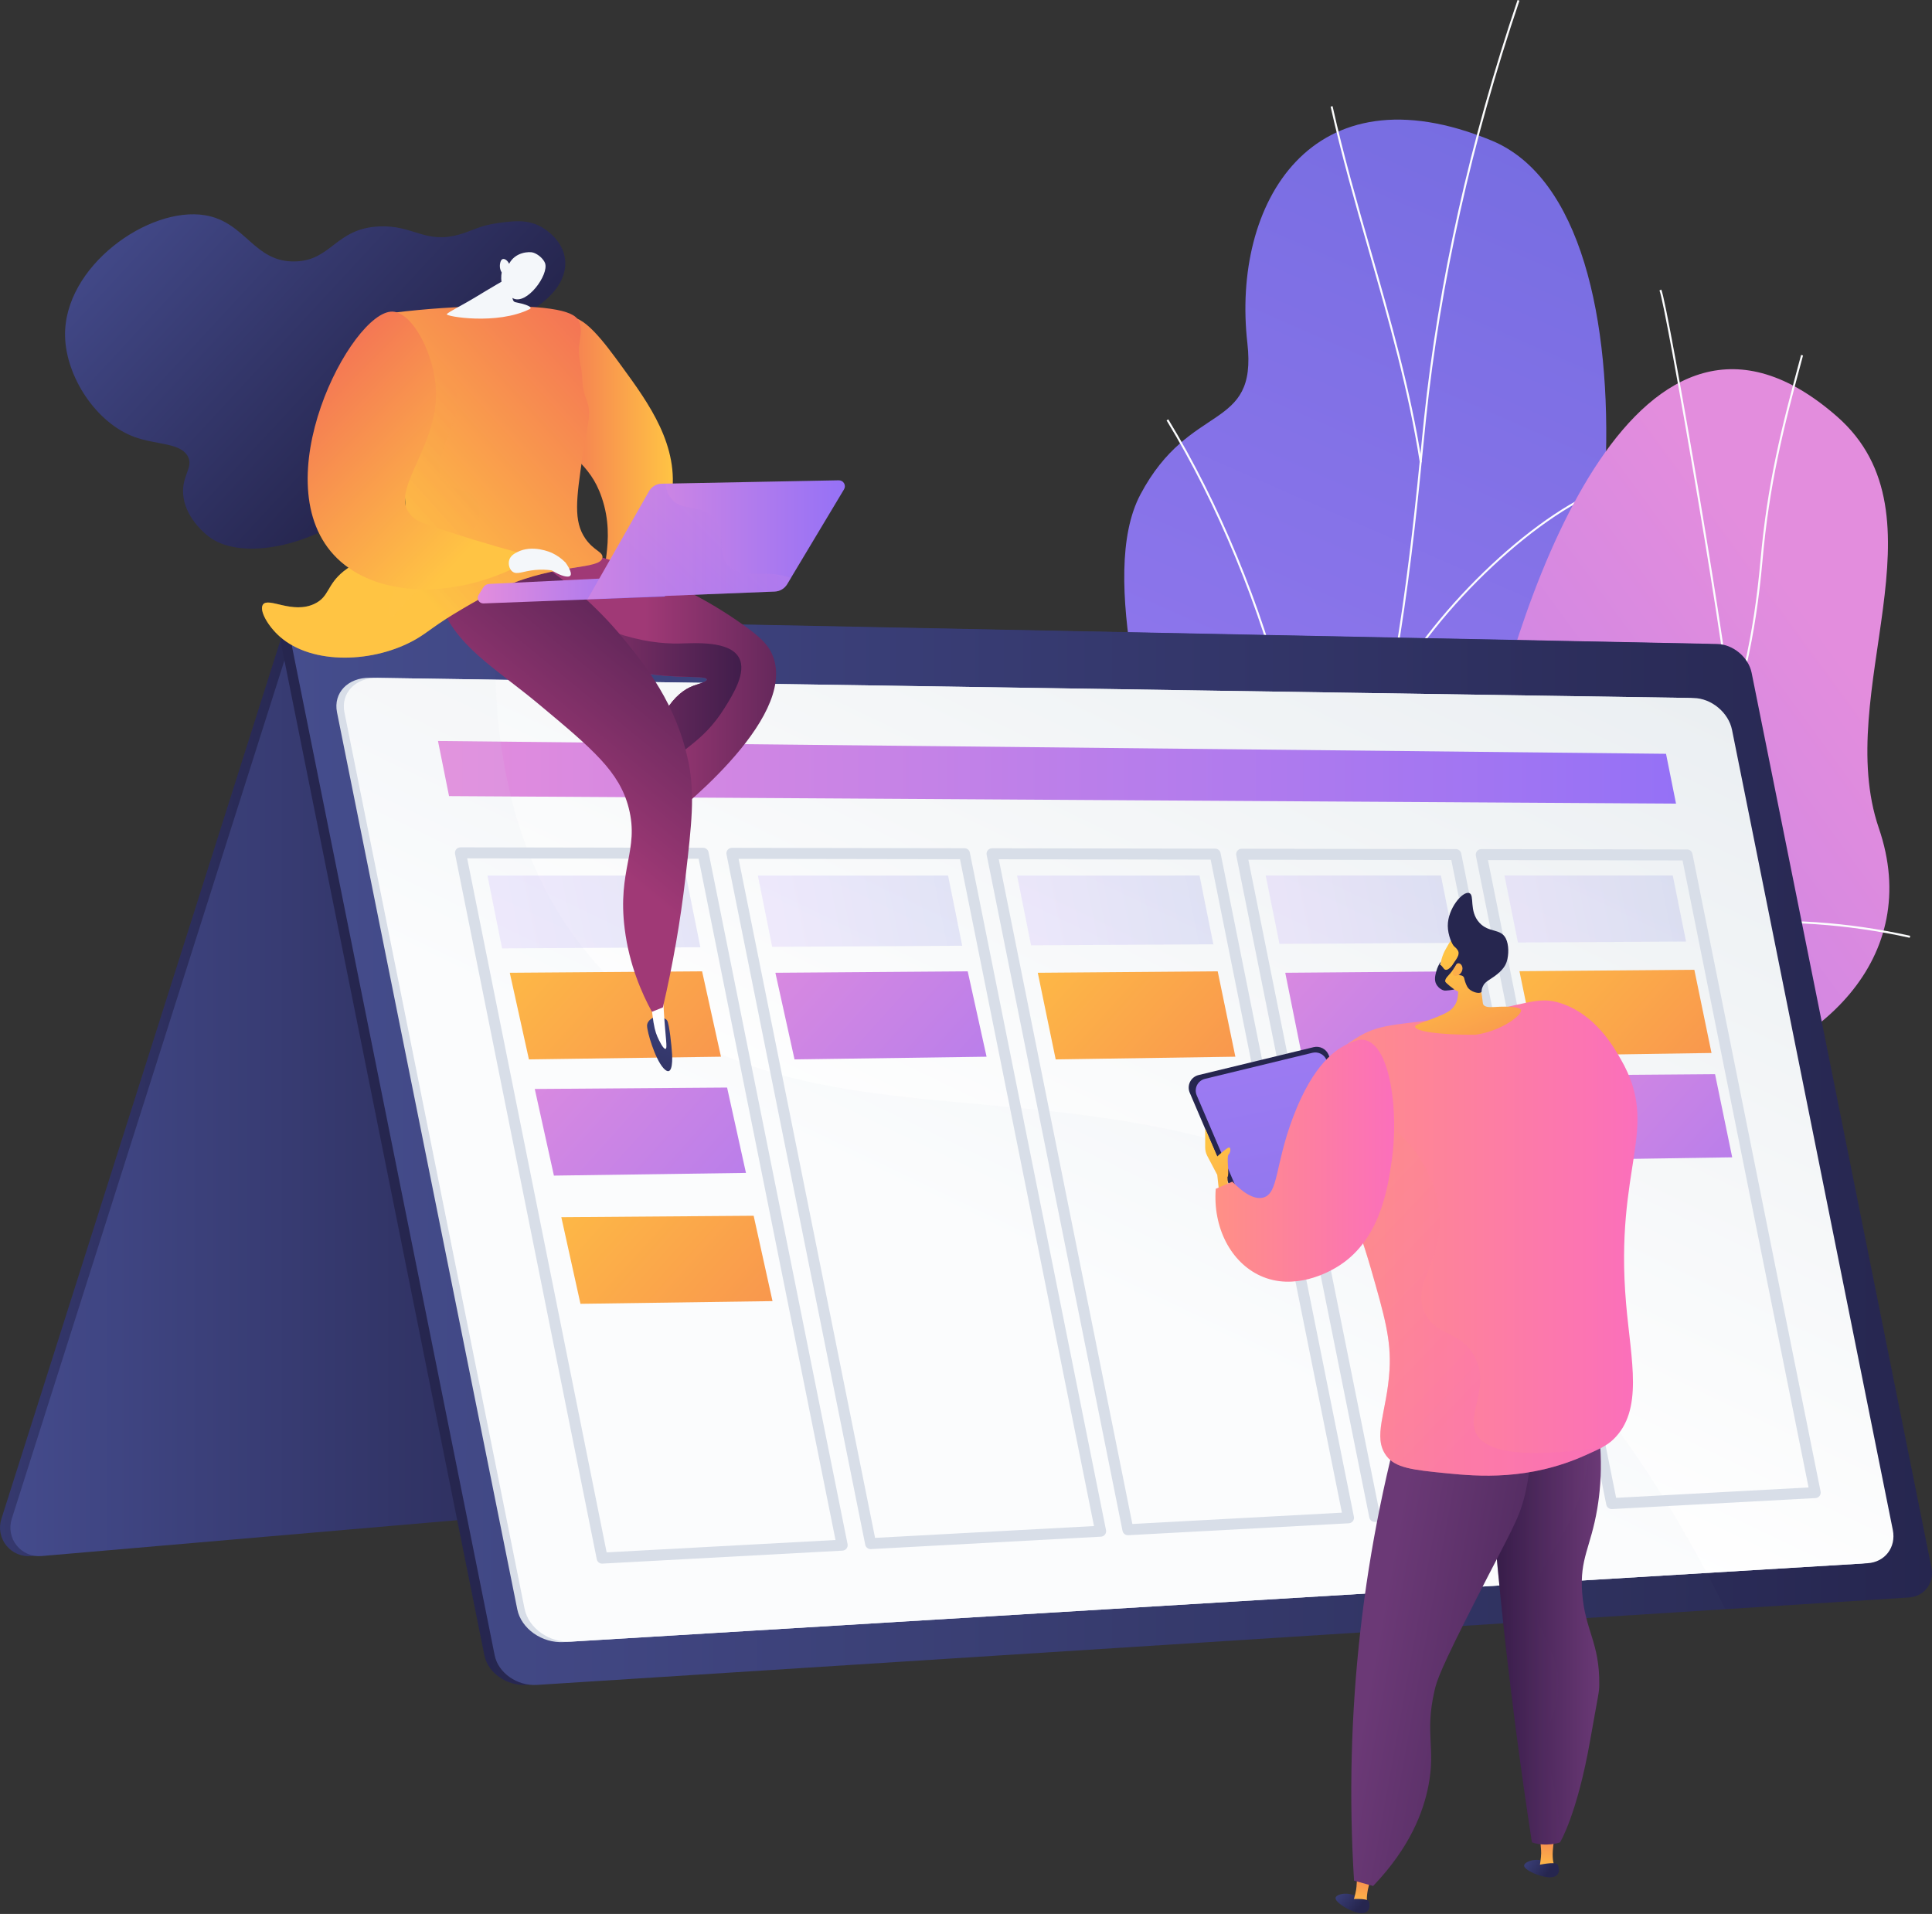 <svg width="434" height="430" viewBox="0 0 434 430" fill="none" xmlns="http://www.w3.org/2000/svg">
<rect x="0" y="0" width="434" height="430" fill="#333333" stroke="none"/>
<path d="M309.354 264.8C310.93 271.466 312.973 276.768 314.815 283.207C286.279 278.742 257.951 279.663 229.013 275.189C250.762 244.368 269.782 231.746 262.495 188.635C259.075 168.404 246.4 129.532 256.189 111.073C267.344 90.044 282.497 97.119 280.208 77.099C276.631 45.808 294.555 14.813 335.09 31.587C375.096 48.142 362.838 159.745 336.431 187.982C318.792 216.505 301.134 230 309.354 264.8Z" fill="url(#paint0_linear_79_89)"/>
<path d="M270.696 275.656L270.265 275.522C273.411 265.335 277.394 255.279 281.245 245.556L282.703 241.872C285.786 234.063 288.404 227.021 290.714 220.81C292.014 217.312 293.248 214.009 294.459 210.816C298.148 201.141 300.756 194.351 302.07 190.93C302.527 189.739 302.829 188.956 302.964 188.602C313.131 161.909 317.122 121.845 319.257 100.323C319.49 97.987 319.704 95.9 319.886 94.108C323.132 63.303 330.202 31.641 340.899 0L341.326 0.149C330.641 31.754 323.576 63.382 320.333 94.155C320.145 95.941 319.938 98.025 319.706 100.368C317.561 121.911 313.572 162.012 303.386 188.763L302.492 191.091C301.177 194.514 298.569 201.3 294.881 210.976C293.665 214.168 292.437 217.47 291.136 220.966C288.826 227.181 286.206 234.224 283.123 242.037L281.665 245.723C277.816 255.436 273.837 265.485 270.696 275.656Z" fill="#FCFDFE"/>
<path d="M289.929 226.337L289.5 226.197C295.361 208.286 295.014 184.866 288.503 158.471C283.069 136.455 273.43 113.12 262.058 94.45L262.443 94.216C273.839 112.924 283.497 136.305 288.941 158.362C295.471 184.841 295.817 208.345 289.929 226.337Z" fill="#FCFDFE"/>
<path d="M318.944 103.909C316.451 87.756 311.895 71.806 307.489 56.382C304.468 45.814 301.344 34.874 298.906 23.951L299.346 23.853C301.782 34.764 304.903 45.69 307.922 56.259C312.332 71.696 316.892 87.665 319.39 103.841L318.944 103.909Z" fill="#FCFDFE"/>
<path d="M312.126 156.42L311.728 156.207C322.545 136.031 346.211 113.907 362.375 108.864L362.51 109.293C346.438 114.309 322.892 136.331 312.126 156.42Z" fill="#FCFDFE"/>
<path d="M333.201 172.485C325.239 210.995 302.998 202.621 274.137 193.175C278.969 229.479 282.333 265.006 285.631 301.072C305.041 307.11 319.057 311.076 330.05 289.003C342.481 264.037 348.827 249.219 378.967 243.174C409.108 237.129 432.02 215.106 422.061 186.063C411.58 155.5 438.156 115.872 412.631 93.546C368.17 54.641 341.492 132.384 333.201 172.485Z" fill="url(#paint1_linear_79_89)"/>
<path d="M288.373 254.765L288.178 254.359C318.031 240.005 342.505 227.219 363.112 204.481C382.814 182.75 392.487 159.282 395.461 126.03C397.013 108.683 400.081 96.44 404.594 79.738L405.029 79.857C400.527 96.528 397.458 108.756 395.91 126.065C392.93 159.424 383.219 182.964 363.448 204.779C342.784 227.583 318.272 240.391 288.373 254.765Z" fill="#FCFDFE"/>
<path d="M326.124 302.754C319.269 294.323 311.891 287.464 303.551 281.785C299.304 278.893 294.936 276.924 289.692 274.857L289.857 274.437C295.136 276.521 299.529 278.497 303.811 281.413C312.189 287.117 319.607 294.004 326.48 302.469L326.124 302.754Z" fill="#FCFDFE"/>
<path d="M350.079 217.913L349.882 217.507C372.562 206.55 400.7 203.962 429.097 210.24L429 210.687C400.695 204.432 372.666 207 350.079 217.913Z" fill="#FCFDFE"/>
<path d="M389.036 161.65L388.588 161.595C388.939 158.717 385.131 134.259 381.45 112.327C377.306 87.633 373.416 66.517 372.778 65.258L373.181 65.055C373.926 66.523 378.195 90.211 381.896 112.252C385.581 134.216 389.392 158.723 389.036 161.65Z" fill="#FCFDFE"/>
<path d="M63.438 142.468L0.303 341.256C-0.018 342.262 -0.085 343.332 0.107 344.37C0.299 345.408 0.745 346.383 1.405 347.208C2.066 348.032 2.919 348.681 3.891 349.097C4.862 349.513 5.922 349.683 6.975 349.592L145.886 337.601L82.272 139.054L63.438 142.468Z" fill="url(#paint2_linear_79_89)"/>
<path d="M65.766 142.468L2.635 341.256C2.314 342.262 2.247 343.332 2.439 344.37C2.632 345.409 3.078 346.383 3.738 347.208C4.398 348.033 5.252 348.682 6.224 349.098C7.196 349.513 8.255 349.683 9.309 349.592L148.213 337.6L84.6 139.054L65.766 142.468Z" fill="url(#paint3_linear_79_89)"/>
<path d="M383.396 144.679L70.049 138.408C65.53 138.317 62.501 141.45 63.296 145.404L108.806 371.886C109.6 375.841 113.856 378.818 118.3 378.535L426.446 358.901C429.972 358.676 432.258 355.65 431.545 352.14L391.159 151.164C390.456 147.654 386.985 144.75 383.396 144.679Z" fill="url(#paint4_linear_79_89)"/>
<path d="M385.724 144.679L72.379 138.408C67.861 138.317 64.831 141.45 65.627 145.404L111.126 371.889C111.92 375.844 116.178 378.821 120.621 378.538L428.77 358.901C432.296 358.676 434.582 355.65 433.87 352.14L393.484 151.164C392.785 147.654 389.31 144.75 385.724 144.679Z" fill="url(#paint5_linear_79_89)"/>
<g style="mix-blend-mode:multiply" opacity="0.15">
<g style="mix-blend-mode:multiply" opacity="0.15">
<path d="M300.45 266.417C239.279 236.692 180.407 260.149 139.368 222.045C114.147 198.629 110.14 165.316 111.467 139.191L72.379 138.408C67.861 138.317 64.831 141.45 65.627 145.404L111.126 371.889C111.92 375.844 116.178 378.821 120.621 378.537L387.587 361.525C359.524 304.922 327.039 279.337 300.45 266.417Z" fill="#97A6B7"/>
</g>
</g>
<path d="M418.194 351.28L126.65 368.914C121.762 369.211 117.075 365.913 116.199 361.55L75.704 160.032C74.828 155.671 78.154 152.196 83.118 152.271L379.115 156.799C383.103 156.86 386.961 160.065 387.742 163.959L423.881 343.801C424.663 347.694 422.122 351.043 418.194 351.28Z" fill="#D8DEE8"/>
<path d="M419.517 351.199L128.292 368.814C123.409 369.111 118.727 365.814 117.85 361.455L77.381 160.053C76.504 155.693 79.826 152.222 84.784 152.297L380.459 156.82C384.441 156.881 388.296 160.084 389.077 163.975L425.197 343.725C425.979 347.616 423.441 350.962 419.517 351.199Z" fill="url(#paint6_linear_79_89)"/>
<path d="M376.499 180.55L100.873 178.856L98.385 166.471L374.251 169.352L376.499 180.55Z" fill="url(#paint7_linear_79_89)"/>
<g style="mix-blend-mode:multiply" opacity="0.3">
<g style="mix-blend-mode:multiply" opacity="0.3">
<path d="M300.45 266.417C239.279 236.692 180.407 260.149 139.368 222.045C118.355 202.546 112.061 176.109 111.321 152.703L84.451 152.292C79.682 152.219 76.481 155.567 77.324 159.757L117.914 361.753C118.756 365.949 123.261 369.118 127.963 368.833L383.413 353.378C356.348 302.441 325.732 278.703 300.45 266.417Z" fill="#D8DEE8"/>
</g>
</g>
<path d="M135.268 351.295C134.983 351.295 134.707 351.196 134.486 351.016C134.266 350.835 134.114 350.584 134.058 350.305L102.223 191.847C102.187 191.668 102.192 191.483 102.236 191.306C102.28 191.129 102.363 190.964 102.479 190.822C102.595 190.681 102.741 190.567 102.906 190.489C103.071 190.411 103.252 190.37 103.435 190.37V190.37L157.952 190.464C158.237 190.465 158.513 190.564 158.733 190.745C158.953 190.925 159.104 191.176 159.16 191.456L190.395 346.899C190.429 347.072 190.427 347.251 190.386 347.424C190.345 347.596 190.268 347.757 190.16 347.897C190.051 348.037 189.914 348.152 189.757 348.234C189.6 348.316 189.427 348.363 189.25 348.373L135.338 351.286L135.268 351.295ZM104.943 192.84L136.274 348.764L187.688 345.985L156.938 192.929L104.943 192.84Z" fill="#D8DEE8"/>
<path d="M195.575 348.03C195.289 348.03 195.013 347.931 194.792 347.75C194.572 347.57 194.421 347.318 194.365 347.039L163.2 191.951C163.165 191.772 163.169 191.588 163.213 191.411C163.258 191.234 163.341 191.069 163.457 190.928C163.573 190.786 163.718 190.673 163.884 190.595C164.049 190.517 164.229 190.476 164.412 190.476V190.476L216.66 190.566C216.945 190.566 217.221 190.665 217.441 190.845C217.661 191.026 217.813 191.276 217.869 191.555L248.453 343.761C248.488 343.935 248.485 344.114 248.444 344.286C248.404 344.458 248.327 344.62 248.218 344.76C248.11 344.9 247.972 345.014 247.815 345.097C247.659 345.179 247.486 345.227 247.309 345.236L195.64 348.027L195.575 348.03ZM165.918 192.946L196.575 345.507L245.753 342.85L215.65 193.03L165.918 192.946Z" fill="#D8DEE8"/>
<path d="M253.37 344.907C253.085 344.907 252.808 344.808 252.588 344.628C252.367 344.447 252.216 344.196 252.16 343.916L221.644 192.053C221.608 191.873 221.612 191.689 221.656 191.511C221.7 191.334 221.784 191.169 221.899 191.028C222.015 190.886 222.161 190.773 222.327 190.695C222.492 190.616 222.672 190.576 222.855 190.576V190.576L272.974 190.662C273.259 190.663 273.535 190.762 273.755 190.942C273.975 191.122 274.126 191.373 274.183 191.652L304.137 340.753C304.172 340.927 304.169 341.106 304.129 341.278C304.089 341.451 304.011 341.612 303.903 341.752C303.794 341.892 303.657 342.007 303.5 342.089C303.342 342.172 303.169 342.219 302.992 342.228L253.431 344.907H253.37ZM224.363 193.045L254.371 342.384L301.443 339.841L271.961 193.127L224.363 193.045Z" fill="#D8DEE8"/>
<path d="M308.813 341.917C308.528 341.917 308.252 341.818 308.031 341.638C307.81 341.457 307.659 341.206 307.602 340.927L277.707 192.154C277.671 191.975 277.676 191.79 277.72 191.613C277.765 191.436 277.848 191.271 277.964 191.13C278.08 190.989 278.225 190.875 278.39 190.797C278.556 190.719 278.736 190.679 278.919 190.679V190.679L327.036 190.761C327.321 190.761 327.597 190.86 327.817 191.04C328.037 191.221 328.189 191.472 328.245 191.75L357.603 337.87C357.638 338.043 357.635 338.222 357.594 338.394C357.553 338.567 357.476 338.728 357.368 338.868C357.259 339.008 357.122 339.123 356.965 339.205C356.808 339.287 356.635 339.335 356.459 339.345L308.883 341.917H308.813ZM280.427 193.148L309.813 339.387L354.904 336.951L326.021 193.218L280.427 193.148Z" fill="#D8DEE8"/>
<path d="M362.042 339.035C361.757 339.035 361.481 338.936 361.26 338.755C361.04 338.575 360.889 338.323 360.832 338.044L331.535 192.24C331.499 192.061 331.504 191.876 331.548 191.699C331.592 191.522 331.675 191.357 331.791 191.216C331.907 191.075 332.053 190.961 332.218 190.883C332.384 190.805 332.564 190.765 332.747 190.765L378.979 190.844C379.264 190.844 379.54 190.943 379.76 191.123C379.981 191.304 380.132 191.555 380.188 191.834L408.974 335.089C409.009 335.263 409.006 335.441 408.965 335.614C408.925 335.786 408.848 335.947 408.739 336.087C408.631 336.227 408.494 336.342 408.337 336.424C408.18 336.506 408.007 336.553 407.831 336.563L362.111 339.034L362.042 339.035ZM334.254 193.234L363.044 336.512L406.272 334.177L377.964 193.309L334.254 193.234Z" fill="#D8DEE8"/>
<path style="mix-blend-mode:multiply" opacity="0.15" d="M157.324 212.809L112.788 213.067L109.5 196.704L154.087 196.701L157.324 212.809Z" fill="url(#paint8_linear_79_89)"/>
<path style="mix-blend-mode:multiply" opacity="0.15" d="M216.146 212.47L173.464 212.716L170.245 196.7L212.976 196.698L216.146 212.47Z" fill="url(#paint9_linear_79_89)"/>
<path style="mix-blend-mode:multiply" opacity="0.15" d="M272.563 212.144L231.62 212.381L228.469 196.697L269.459 196.694L272.563 212.144Z" fill="url(#paint10_linear_79_89)"/>
<path style="mix-blend-mode:multiply" opacity="0.15" d="M326.72 211.831L287.413 212.058L284.325 196.694L323.679 196.691L326.72 211.831Z" fill="url(#paint11_linear_79_89)"/>
<path d="M331.859 237.402L292.628 238.008L288.717 218.546L328.005 218.224L331.859 237.402Z" fill="url(#paint12_linear_79_89)"/>
<path d="M161.956 237.402L118.816 238.008L114.515 218.546L157.718 218.224L161.956 237.402Z" fill="url(#paint13_linear_79_89)"/>
<path d="M221.62 237.402L178.48 238.008L174.18 218.546L217.383 218.224L221.62 237.402Z" fill="url(#paint14_linear_79_89)"/>
<path d="M277.509 237.402L237.147 238.008L233.125 218.546L273.543 218.224L277.509 237.402Z" fill="url(#paint15_linear_79_89)"/>
<path d="M167.57 263.508L124.43 264.116L120.129 244.652L163.331 244.331L167.57 263.508Z" fill="url(#paint16_linear_79_89)"/>
<path d="M173.534 292.313L130.394 292.919L126.094 273.457L169.297 273.136L173.534 292.313Z" fill="url(#paint17_linear_79_89)"/>
<path d="M384.468 236.566L345.237 237.156L341.326 218.193L380.614 217.879L384.468 236.566Z" fill="url(#paint18_linear_79_89)"/>
<path d="M389.117 260.01L349.886 260.601L345.974 241.637L385.264 241.324L389.117 260.01Z" fill="url(#paint19_linear_79_89)"/>
<path style="mix-blend-mode:multiply" opacity="0.15" d="M378.751 211.531L340.984 211.75L337.957 196.691L375.769 196.688L378.751 211.531Z" fill="url(#paint20_linear_79_89)"/>
<path d="M127.313 71.349C130.917 70.298 135.732 76.905 139.735 82.399C145.724 90.617 152.721 100.219 150.836 111.749C148.982 123.093 139.244 131.927 136.47 130.663C134.097 129.583 138.66 121.953 135.164 111.749C132.343 103.515 127.67 103.512 124.536 95.44C120.646 85.421 122.881 72.642 127.313 71.349Z" fill="url(#paint21_linear_79_89)"/>
<path d="M129.096 123.597C147.654 128.099 159.877 135.321 167.015 140.431C170.89 143.201 172.678 144.927 173.637 147.444C179.133 161.79 150.891 183.482 147.882 185.753C146.566 182.691 145.251 179.629 143.937 176.568C146.855 160.57 151.715 155.551 155.78 154.058C156.917 153.639 158.826 153.193 158.789 152.654C158.701 151.383 147.974 153.194 137.723 149.448C127.501 145.713 117.232 136.26 119.065 130.011C119.4 128.87 120.802 125.573 129.096 123.597Z" fill="url(#paint22_linear_79_89)"/>
<path d="M147.091 228.458C147.091 228.458 145.363 229.072 145.357 230.436C145.351 231.799 147.107 237.811 149.014 239.947C150.922 242.083 151.092 238.896 150.974 236.844C150.856 234.791 150.356 230.198 149.885 229.309C149.414 228.42 147.091 228.458 147.091 228.458Z" fill="url(#paint23_linear_79_89)"/>
<path d="M152.637 144.572C156.008 144.506 163.908 143.878 166.012 147.778C167.766 151.033 164.694 155.964 162.802 159.001C157.663 167.248 152.669 168.092 149.159 173.161C147.798 175.123 146.568 177.863 146.179 181.778C145.433 180.04 144.688 178.303 143.943 176.568C146.861 160.57 151.721 155.551 155.786 154.058C156.923 153.639 158.832 153.193 158.795 152.654C158.707 151.383 147.98 153.194 137.729 149.448C128.412 146.044 119.084 137.894 118.892 131.744C133.641 142.312 144.746 144.726 152.637 144.572Z" fill="url(#paint24_linear_79_89)"/>
<path d="M146.092 222.66C146.195 224.762 146.372 226.52 146.539 227.825C146.895 230.714 147.223 231.857 147.672 232.898C148.064 233.804 149.041 235.784 149.509 235.646C149.977 235.507 149.496 233.315 149.125 227.218C149.071 226.334 148.909 223.516 148.909 223.516L146.092 222.66Z" fill="white"/>
<path d="M118.396 124.8C126.644 129.74 133.974 136.068 140.064 143.503C144.833 149.339 152.074 158.216 154.697 171.453C156.096 178.509 155.408 184.838 153.974 197.204C152.841 206.999 151.149 216.721 148.907 226.323L146.441 227.312C144.24 223.27 141.359 216.873 140.331 208.692C138.641 195.308 143.654 191.055 141.247 181.563C139.161 173.341 133.124 168.299 121.045 158.215C111.12 149.931 101.97 145.015 98.574 134.682C97.997 132.927 97.507 130.775 98.447 128.804C100.474 124.56 108.228 123.078 118.396 124.8Z" fill="url(#paint25_linear_79_89)"/>
<path d="M109.861 72.115C112.637 71.52 117.2 71.638 121.552 68.214C122.862 67.184 127.503 63.534 126.938 58.313C126.443 53.715 122.08 51.244 121.545 50.949C118.457 49.252 115.378 49.629 111.962 50.096C107.535 50.701 106.064 51.909 102.988 52.737C95.376 54.786 92.8 50.504 85.138 50.87C75.342 51.332 74.496 58.557 66.254 58.737C57.003 58.939 55.227 49.895 46.094 48.364C33.417 46.237 14.233 59.87 14.618 75.585C14.842 84.665 21.609 95.063 30.253 98.188C35.29 100.006 40.726 99.429 42.278 102.701C43.383 105.03 40.901 106.824 41.135 110.887C41.433 116.119 45.945 119.79 46.674 120.382C53.432 125.89 68.581 123.105 78.935 115.321C97.596 101.272 94.772 75.357 109.861 72.115Z" fill="url(#paint26_linear_79_89)"/>
<path d="M88.427 70.249C95.591 69.368 102.799 68.878 110.017 68.781C127.039 68.55 129.476 70.707 130.099 72.303C131.263 75.28 129.27 76.768 130.397 81.956C131.073 85.058 130.434 86.472 131.738 89.805C133.012 93.052 132.012 94.798 130.887 102.413C129.446 112.151 128.781 117.1 131.51 121.027C133.406 123.754 135.534 123.986 135.325 125.281C134.894 128.042 125.34 126.519 113.239 131.818C109.737 133.353 106.512 135.242 103.809 136.828C97.48 140.541 96.308 141.959 93.377 143.641C84.106 148.961 70.18 149.473 62.88 143.046C60.159 140.648 58.177 137.123 59.068 135.833C60.285 134.075 65.719 138.065 70.706 135.632C74.01 134.02 73.381 131.41 77.2 128.338C81.798 124.638 84.993 126.576 88.123 124.17C93.003 120.415 90.783 111.425 89.412 96.351C88.632 87.673 88.303 78.961 88.427 70.249V70.249Z" fill="url(#paint27_linear_79_89)"/>
<path d="M106.848 66.746C104.526 68.186 100.773 70.066 100.361 70.576C99.948 71.087 111.73 73.107 119.06 69.405C119.06 69.405 120.197 68.775 115.782 67.892C114.84 67.704 115.025 65.874 115.151 63.982L114.266 62.345C114.266 62.345 109.169 65.307 106.848 66.746Z" fill="#F4F7FA"/>
<path d="M112.704 61.229C112.704 61.229 111.794 65.087 115.196 66.995C118.244 68.702 123.392 61.702 122.434 59.106C122.114 58.238 120.966 57.122 119.768 56.747C118.925 56.483 115.734 56.584 114.367 59.268C114.008 58.484 113.368 58.077 112.937 58.201C112.391 58.365 112.311 59.359 112.292 59.584C112.255 60.161 112.399 60.736 112.704 61.229V61.229Z" fill="#F4F7FA"/>
<path style="mix-blend-mode:multiply" opacity="0.3" d="M117.981 123.087C114.476 124.538 114.004 127.674 109.156 129.453C104.536 131.15 102.982 129.024 98.37 130.432C91.444 132.549 88.795 139.225 87.747 138.595C86.786 138.018 87.708 131.632 92.16 127.494C97.273 122.743 102.779 124.919 106.052 119.986C107.325 118.066 108.307 115 107.195 112.641C105.691 109.442 101.76 110.557 99.678 107.906C95.936 103.155 104.693 94.584 102.292 87.338C101.335 84.447 98.285 80.823 88.45 78.397C88.583 85.659 89.002 91.729 89.421 96.337C90.792 111.411 93.012 120.402 88.132 124.157C85.002 126.564 81.807 124.626 77.209 128.325C73.39 131.398 74.019 134.008 70.715 135.618C65.728 138.053 60.293 134.061 59.077 135.819C58.183 137.11 60.168 140.634 62.889 143.032C70.192 149.466 84.115 148.954 93.386 143.628C96.317 141.946 97.489 140.527 103.818 136.815C106.521 135.23 109.746 133.339 113.248 131.805C121.743 128.084 128.972 127.726 132.683 126.893C125.313 121.99 120.826 121.909 117.981 123.087Z" fill="url(#paint28_linear_79_89)"/>
<path d="M148.366 129.321L109.865 131.192C109.605 131.204 109.351 131.28 109.125 131.412C108.9 131.545 108.71 131.729 108.572 131.951L107.506 133.659C107.386 133.852 107.321 134.074 107.317 134.3C107.314 134.527 107.372 134.75 107.486 134.947C107.6 135.143 107.766 135.304 107.964 135.414C108.163 135.523 108.388 135.576 108.615 135.568L149.398 134.017L148.366 129.321Z" fill="url(#paint29_linear_79_89)"/>
<path d="M188.411 107.907L148.635 108.672C148.057 108.684 147.492 108.846 146.996 109.141C146.499 109.436 146.088 109.856 145.803 110.357L132.024 134.572L174.033 132.9C174.601 132.878 175.154 132.715 175.642 132.425C176.13 132.136 176.539 131.729 176.83 131.242L189.593 109.948C189.72 109.742 189.788 109.506 189.791 109.264C189.795 109.023 189.732 108.785 189.611 108.576C189.49 108.366 189.315 108.194 189.103 108.076C188.892 107.959 188.653 107.9 188.411 107.907Z" fill="url(#paint30_linear_79_89)"/>
<path style="mix-blend-mode:multiply" opacity="0.3" d="M145.799 110.362C146.084 109.86 146.495 109.441 146.991 109.146C147.488 108.85 148.052 108.689 148.63 108.677L149.502 108.659C149.631 109.942 150.026 111.115 150.812 112.062C153.265 115.019 157.339 113.196 160.376 116.325C163.713 119.762 160.631 123.855 163.613 127.054C166.753 130.421 171.83 127.679 177.666 129.834L176.826 131.236C176.534 131.723 176.126 132.13 175.638 132.419C175.149 132.709 174.596 132.872 174.028 132.894L132.024 134.572L145.799 110.362Z" fill="url(#paint31_linear_79_89)"/>
<path d="M114.627 128.036C115.129 126.714 115.63 125.392 116.13 124.071C110.593 122.554 102.933 120.314 95.076 117.51C93.139 116.816 92.423 115.921 91.905 115.232C87.881 109.897 98.127 100.483 97.943 88.268C97.817 79.802 92.677 70.116 88.148 70.008C78.944 69.783 58.648 108.794 75.742 125.445C84.225 133.709 100.077 134.669 114.627 128.036Z" fill="url(#paint32_linear_79_89)"/>
<path d="M116.13 124.071C119.607 122.226 123.77 124.117 124.038 124.243C125.158 124.775 126.174 125.502 127.038 126.391C127.164 126.564 128.677 128.652 128.123 129.321C127.675 129.856 125.977 129.413 123.927 128.139C122.711 127.967 121.479 127.937 120.255 128.049C117.442 128.308 116.153 129.197 115.132 128.43C114.387 127.869 114.128 126.683 114.397 125.8C114.686 124.854 115.542 124.383 116.13 124.071Z" fill="#F4F7FA"/>
<path d="M342.378 419.075C342.56 418.078 345.785 417.175 347.381 418.511C348.176 419.174 348.723 420.519 348.262 421.126C348.095 421.347 348.779 421.735 348.123 421.743C345.952 421.768 342.198 420.062 342.378 419.075Z" fill="url(#paint33_linear_79_89)"/>
<path d="M345.906 419.08L349.252 419.247C348.092 417.142 349.486 411.417 349.486 411.417L345.873 411.523C345.873 411.523 345.963 413.185 346.182 415.655C346.258 416.499 346.119 417.773 345.906 419.08Z" fill="url(#paint34_linear_79_89)"/>
<path d="M345.465 419.029C345.465 419.029 349.459 418.111 349.889 418.903C350.32 419.694 350.657 421.811 348.123 421.743C345.59 421.674 345.246 419.7 345.465 419.029Z" fill="url(#paint35_linear_79_89)"/>
<path d="M300.03 426.314C300.349 425.352 303.669 424.909 305.062 426.463C305.754 427.229 306.106 428.637 305.568 429.175C305.371 429.371 305.994 429.85 305.344 429.77C303.189 429.477 299.712 427.266 300.03 426.314Z" fill="url(#paint36_linear_79_89)"/>
<path d="M303.952 427.237L307.24 427.881C306.395 425.632 308.596 420.166 308.596 420.166L305.006 419.753C305.006 419.753 304.857 421.411 304.718 423.886C304.672 424.733 304.352 425.973 303.952 427.237Z" fill="url(#paint37_linear_79_89)"/>
<path d="M303.091 426.696C303.091 426.696 307.174 426.345 307.49 427.189C307.806 428.033 307.843 430.176 305.344 429.755C302.845 429.334 302.773 427.329 303.091 426.696Z" fill="url(#paint38_linear_79_89)"/>
<path d="M333.289 311.677C334.184 326.967 335.463 342.847 337.127 359.319C339.084 378.379 341.46 396.592 344.131 413.901C347.41 415.027 350.451 413.901 350.451 413.901C350.451 413.901 354.292 407.618 357.223 390.919C359.104 380.202 359.233 380.339 359.254 378.47C359.36 369.04 356.049 366.31 355.417 357.882C354.832 350.084 357.318 347.747 358.803 338.97C359.944 332.218 360.373 322.381 356.771 309.523L333.289 311.677Z" fill="url(#paint39_linear_79_89)"/>
<path style="mix-blend-mode:multiply" opacity="0.3" d="M333.289 311.677C334.184 326.967 335.463 342.847 337.127 359.319C339.083 378.379 341.46 396.592 344.131 413.901C347.41 415.027 350.451 413.901 350.451 413.901C350.409 412.3 350.302 409.882 349.962 406.968C349.068 399.228 347.657 397.032 347.512 392.286C347.326 386.214 349.527 386.034 349.962 380.049C350.637 370.783 345.544 368.588 345.062 360.472C344.554 351.899 349.928 349.078 354.046 338.443C356.476 332.167 358.634 322.745 356.771 309.519L333.289 311.677Z" fill="url(#paint40_linear_79_89)"/>
<path d="M316.812 311.199C306.111 347.282 301.833 384.96 304.171 422.52L308.46 423.71C316.773 415.024 319.741 407.039 320.876 401.208C322.552 392.574 320.025 389.656 322.229 379.9C322.737 377.657 323.449 375.247 331.71 359.073C339.593 343.636 341.21 341.395 342.544 335.853C344.45 327.94 343.948 320.922 343.222 316.221L316.812 311.199Z" fill="url(#paint41_linear_79_89)"/>
<path d="M281.363 278.491L267.258 245.487C267.092 245.1 267.013 244.681 267.026 244.26C267.039 243.839 267.143 243.425 267.332 243.048C267.521 242.672 267.79 242.34 268.12 242.078C268.45 241.815 268.833 241.628 269.243 241.528L295.084 235.26C295.758 235.098 296.468 235.182 297.086 235.497C297.704 235.813 298.188 236.338 298.452 236.979L311.427 268.702C311.58 269.075 311.652 269.476 311.641 269.879C311.629 270.282 311.534 270.678 311.361 271.042C311.188 271.406 310.941 271.73 310.635 271.993C310.33 272.257 309.973 272.454 309.587 272.572L284.89 280.127C284.204 280.337 283.464 280.287 282.813 279.985C282.161 279.683 281.645 279.151 281.363 278.491Z" fill="#26264F"/>
<path d="M282.002 276.905L268.825 246.075C268.671 245.713 268.597 245.322 268.609 244.929C268.621 244.535 268.719 244.149 268.895 243.797C269.072 243.445 269.323 243.136 269.631 242.891C269.94 242.646 270.298 242.471 270.681 242.378L294.823 236.524C295.454 236.37 296.119 236.448 296.698 236.743C297.276 237.038 297.729 237.531 297.975 238.131L310.095 267.762C310.238 268.111 310.306 268.486 310.296 268.862C310.285 269.238 310.196 269.609 310.035 269.949C309.873 270.289 309.642 270.592 309.357 270.838C309.071 271.084 308.737 271.268 308.377 271.378L285.297 278.432C284.656 278.629 283.964 278.583 283.356 278.301C282.747 278.018 282.265 277.521 282.002 276.905V276.905Z" fill="url(#paint42_linear_79_89)"/>
<path d="M273.862 267.841L273.439 263.952L271.196 259.682C270.891 259.1 270.731 258.453 270.731 257.796V253.553L273.439 259.805C273.439 259.805 275.217 258.199 275.895 257.861C276.573 257.523 276.491 258.875 275.979 259.382C275.466 259.89 276.233 264.032 275.725 264.455L275.895 266.986L273.862 267.841Z" fill="url(#paint43_linear_79_89)"/>
<path d="M295.368 243.07C297.474 237.924 301.995 234.965 304.341 233.431C309.888 229.8 313.439 230.464 326.179 228.528C343.158 225.947 345.191 223.503 350.897 225.484C358.393 228.087 362.308 234.882 364.102 237.997C373.146 253.698 362.572 261.678 365.287 292.952C366.396 305.725 369.239 316.824 362.409 323.388C360.971 324.771 359.361 325.493 356.15 326.94C343.392 332.673 331.953 331.685 325.004 330.997C317.354 330.241 313.488 329.807 311.46 327.108C308.22 322.791 311.555 317.317 312.137 307.832C312.555 301.022 311.004 295.627 307.904 284.835C300.687 259.753 291.333 252.927 295.368 243.07Z" fill="url(#paint44_linear_79_89)"/>
<path d="M323.786 219.266C323.013 216.517 324.364 213.969 324.662 213.421C325.91 211.123 326.229 210.809 326.823 210.411L327.65 209.901L327.749 209.864C328.279 209.675 330.088 209.62 330.455 209.698C331.626 209.948 332.872 214.712 332.516 221.447C332.565 221.703 332.611 221.962 332.658 222.224C332.841 223.287 332.988 224.33 333.105 225.35C333.212 226.325 334.595 226.302 335.577 226.243C339.556 225.99 341.502 226.328 341.672 226.92C341.988 228.029 337.27 231.655 331.443 232.471C323.624 232.529 317.262 231.697 317.946 230.467C318.244 229.921 324.308 228.339 326.012 226.771C327.573 225.336 327.445 223.855 327.573 222.794C327.099 222.55 324.355 221.3 323.786 219.266Z" fill="url(#paint45_linear_79_89)"/>
<path d="M325.226 207.994C325.233 210.078 326.217 212.311 326.716 212.666C327.011 212.899 327.266 213.178 327.471 213.493C327.522 213.569 327.562 213.651 327.591 213.738C328.048 215.054 325.951 216.6 326.36 217.19C326.658 217.617 328.075 217.041 328.245 217.415C328.415 217.788 327.221 218.48 327.403 218.903C327.538 219.217 328.266 218.93 328.725 219.411C328.954 219.65 328.887 219.839 329.129 220.572C329.253 220.959 329.413 221.334 329.607 221.691C330.328 222.916 332.373 223.364 332.766 222.873C332.877 222.737 332.783 222.621 332.894 222.163C332.985 221.841 333.119 221.533 333.294 221.248C333.717 220.545 334.738 220.043 335.768 219.302C337.675 217.93 338.194 216.76 338.35 216.365C338.405 216.216 338.44 216.118 338.465 216.042C338.961 214.503 338.963 212.245 338.271 210.855C337.11 208.528 334.495 209.633 332.354 207.327C329.883 204.667 331.355 201.031 330.014 200.629C328.54 200.178 325.212 204.136 325.226 207.994Z" fill="#26264F"/>
<path d="M327.114 216.699C327.625 215.996 328.525 216.657 328.53 217.566C328.534 218.476 327.653 219.421 326.798 219.241C325.942 219.061 326.424 217.645 327.114 216.699Z" fill="url(#paint46_linear_79_89)"/>
<path d="M327.528 215.179L326.336 216.722C326.336 216.722 325.056 218.613 324.308 217.577C323.698 216.73 323.539 216.749 323.501 216.785C323.501 216.785 323.492 216.801 323.491 216.801C323.489 216.801 323.58 216.38 323.671 216.012C323.207 216.673 322.863 217.41 322.655 218.19C322.399 219.152 322.123 220.18 322.667 221.167C322.698 221.225 323.296 222.277 324.413 222.532C324.413 222.532 324.852 222.632 326.707 222.306C326.707 222.306 324.679 220.835 324.649 220.487C324.564 219.537 325.883 219.024 326.862 217.077C327.165 216.475 327.389 215.837 327.528 215.179V215.179Z" fill="#26264F"/>
<path style="mix-blend-mode:multiply" opacity="0.3" d="M331.596 322.035C329.346 317.56 334.862 311.616 331.258 304.788C328.199 298.994 322.64 300.292 320.081 294.981C316.995 288.567 323.709 283.773 323.467 274.014C323.181 262.347 313.131 250.669 307.216 251.687C303.389 252.349 302.894 258.052 300.212 264.294C302.596 269.513 305.378 276.053 307.9 284.835C311 295.627 312.551 301.023 312.132 307.832C311.551 317.317 308.216 322.796 311.456 327.108C313.484 329.808 317.35 330.234 324.999 330.998C331.951 331.685 343.39 332.674 356.145 326.94C357.761 326.214 358.97 325.67 359.956 325.134C340.021 328.123 333.382 325.585 331.596 322.035Z" fill="url(#paint47_linear_79_89)"/>
<path d="M273.105 267.081L276.831 265.475C278.929 267.618 281.6 269.702 283.857 269.025C287.214 268.017 286.375 261.85 290.459 251.014C295.09 238.739 300.341 235.585 302.988 234.443C304.465 233.806 305.486 233.383 306.714 233.682C312.357 235.059 314.222 249.747 312.639 260.737C311.745 266.929 309.998 279.069 300.027 284.832C298.61 285.651 290.813 290.158 283.097 286.608C276.502 283.579 272.429 275.799 273.105 267.081Z" fill="url(#paint48_linear_79_89)"/>
<defs>
<linearGradient id="paint0_linear_79_89" x1="222.317" y1="338.645" x2="411.562" y2="-92.961" gradientUnits="userSpaceOnUse">
<stop stop-color="#AA80F9"/>
<stop offset="1" stop-color="#6165D7"/>
</linearGradient>
<linearGradient id="paint1_linear_79_89" x1="413.28" y1="146.537" x2="185.183" y2="313.41" gradientUnits="userSpaceOnUse">
<stop stop-color="#E38DDD"/>
<stop offset="1" stop-color="#9571F6"/>
</linearGradient>
<linearGradient id="paint2_linear_79_89" x1="-71.852" y1="244.331" x2="74.04" y2="244.331" gradientUnits="userSpaceOnUse">
<stop stop-color="#444B8C"/>
<stop offset="1" stop-color="#26264F"/>
</linearGradient>
<linearGradient id="paint3_linear_79_89" x1="2.321" y1="244.331" x2="148.213" y2="244.331" gradientUnits="userSpaceOnUse">
<stop stop-color="#444B8C"/>
<stop offset="1" stop-color="#26264F"/>
</linearGradient>
<linearGradient id="paint4_linear_79_89" x1="371.191" y1="240.732" x2="99.646" y2="258.236" gradientUnits="userSpaceOnUse">
<stop stop-color="#444B8C"/>
<stop offset="1" stop-color="#26264F"/>
</linearGradient>
<linearGradient id="paint5_linear_79_89" x1="65.495" y1="258.48" x2="433.998" y2="258.48" gradientUnits="userSpaceOnUse">
<stop stop-color="#444B8C"/>
<stop offset="1" stop-color="#26264F"/>
</linearGradient>
<linearGradient id="paint6_linear_79_89" x1="312.643" y1="124.459" x2="235.288" y2="285.551" gradientUnits="userSpaceOnUse">
<stop stop-color="#EBEFF2"/>
<stop offset="1" stop-color="white"/>
</linearGradient>
<linearGradient id="paint7_linear_79_89" x1="98.385" y1="173.511" x2="376.499" y2="173.511" gradientUnits="userSpaceOnUse">
<stop stop-color="#E38DDD"/>
<stop offset="1" stop-color="#9571F6"/>
</linearGradient>
<linearGradient id="paint8_linear_79_89" x1="111.621" y1="205.52" x2="154.457" y2="196.856" gradientUnits="userSpaceOnUse">
<stop stop-color="#AA80F9"/>
<stop offset="1" stop-color="#6165D7"/>
</linearGradient>
<linearGradient id="paint9_linear_79_89" x1="172.331" y1="205.343" x2="213.384" y2="197.04" gradientUnits="userSpaceOnUse">
<stop stop-color="#AA80F9"/>
<stop offset="1" stop-color="#6165D7"/>
</linearGradient>
<linearGradient id="paint10_linear_79_89" x1="230.522" y1="205.174" x2="269.901" y2="197.208" gradientUnits="userSpaceOnUse">
<stop stop-color="#AA80F9"/>
<stop offset="1" stop-color="#6165D7"/>
</linearGradient>
<linearGradient id="paint11_linear_79_89" x1="286.346" y1="205.01" x2="324.153" y2="197.363" gradientUnits="userSpaceOnUse">
<stop stop-color="#AA80F9"/>
<stop offset="1" stop-color="#6165D7"/>
</linearGradient>
<linearGradient id="paint12_linear_79_89" x1="281.135" y1="201.902" x2="367.915" y2="280.043" gradientUnits="userSpaceOnUse">
<stop stop-color="#E38DDD"/>
<stop offset="1" stop-color="#9571F6"/>
</linearGradient>
<linearGradient id="paint13_linear_79_89" x1="107.004" y1="200.032" x2="199.989" y2="283.759" gradientUnits="userSpaceOnUse">
<stop stop-color="#FFC444"/>
<stop offset="1" stop-color="#F36F56"/>
</linearGradient>
<linearGradient id="paint14_linear_79_89" x1="166.668" y1="200.032" x2="259.653" y2="283.759" gradientUnits="userSpaceOnUse">
<stop stop-color="#E38DDD"/>
<stop offset="1" stop-color="#9571F6"/>
</linearGradient>
<linearGradient id="paint15_linear_79_89" x1="225.563" y1="201.361" x2="314.136" y2="281.118" gradientUnits="userSpaceOnUse">
<stop stop-color="#FFC444"/>
<stop offset="1" stop-color="#F36F56"/>
</linearGradient>
<linearGradient id="paint16_linear_79_89" x1="112.618" y1="226.14" x2="205.602" y2="309.867" gradientUnits="userSpaceOnUse">
<stop stop-color="#E38DDD"/>
<stop offset="1" stop-color="#9571F6"/>
</linearGradient>
<linearGradient id="paint17_linear_79_89" x1="118.582" y1="254.944" x2="211.567" y2="338.671" gradientUnits="userSpaceOnUse">
<stop stop-color="#FFC444"/>
<stop offset="1" stop-color="#F36F56"/>
</linearGradient>
<linearGradient id="paint18_linear_79_89" x1="333.957" y1="201.495" x2="420.109" y2="279.072" gradientUnits="userSpaceOnUse">
<stop stop-color="#FFC444"/>
<stop offset="1" stop-color="#F36F56"/>
</linearGradient>
<linearGradient id="paint19_linear_79_89" x1="338.605" y1="224.939" x2="424.759" y2="302.515" gradientUnits="userSpaceOnUse">
<stop stop-color="#E38DDD"/>
<stop offset="1" stop-color="#9571F6"/>
</linearGradient>
<linearGradient id="paint20_linear_79_89" x1="339.948" y1="204.854" x2="376.274" y2="197.506" gradientUnits="userSpaceOnUse">
<stop stop-color="#AA80F9"/>
<stop offset="1" stop-color="#6165D7"/>
</linearGradient>
<linearGradient id="paint21_linear_79_89" x1="151.149" y1="101.011" x2="122.533" y2="101.011" gradientUnits="userSpaceOnUse">
<stop stop-color="#FFC444"/>
<stop offset="1" stop-color="#F36F56"/>
</linearGradient>
<linearGradient id="paint22_linear_79_89" x1="200.428" y1="154.675" x2="144.936" y2="154.675" gradientUnits="userSpaceOnUse">
<stop stop-color="#311944"/>
<stop offset="1" stop-color="#A03976"/>
</linearGradient>
<linearGradient id="paint23_linear_79_89" x1="155.36" y1="215.254" x2="145.165" y2="257.354" gradientUnits="userSpaceOnUse">
<stop stop-color="#444B8C"/>
<stop offset="1" stop-color="#26264F"/>
</linearGradient>
<linearGradient id="paint24_linear_79_89" x1="174.343" y1="156.761" x2="118.85" y2="156.761" gradientUnits="userSpaceOnUse">
<stop stop-color="#311944"/>
<stop offset="1" stop-color="#A03976"/>
</linearGradient>
<linearGradient id="paint25_linear_79_89" x1="170.798" y1="120.262" x2="121.112" y2="180.704" gradientUnits="userSpaceOnUse">
<stop stop-color="#311944"/>
<stop offset="1" stop-color="#A03976"/>
</linearGradient>
<linearGradient id="paint26_linear_79_89" x1="32.183" y1="37.154" x2="95.165" y2="95.557" gradientUnits="userSpaceOnUse">
<stop stop-color="#444B8C"/>
<stop offset="1" stop-color="#26264F"/>
</linearGradient>
<linearGradient id="paint27_linear_79_89" x1="85.029" y1="122.052" x2="138.414" y2="73.997" gradientUnits="userSpaceOnUse">
<stop stop-color="#FFC444"/>
<stop offset="1" stop-color="#F36F56"/>
</linearGradient>
<linearGradient id="paint28_linear_79_89" x1="86.784" y1="124.002" x2="140.171" y2="75.947" gradientUnits="userSpaceOnUse">
<stop stop-color="#FFC444"/>
<stop offset="1" stop-color="#F36F56"/>
</linearGradient>
<linearGradient id="paint29_linear_79_89" x1="107.316" y1="132.445" x2="149.398" y2="132.445" gradientUnits="userSpaceOnUse">
<stop stop-color="#E38DDD"/>
<stop offset="1" stop-color="#9571F6"/>
</linearGradient>
<linearGradient id="paint30_linear_79_89" x1="132.024" y1="121.237" x2="189.785" y2="121.237" gradientUnits="userSpaceOnUse">
<stop stop-color="#E38DDD"/>
<stop offset="1" stop-color="#9571F6"/>
</linearGradient>
<linearGradient id="paint31_linear_79_89" x1="176.309" y1="105.931" x2="148.751" y2="133.301" gradientUnits="userSpaceOnUse">
<stop stop-color="#E38DDD"/>
<stop offset="1" stop-color="#9571F6"/>
</linearGradient>
<linearGradient id="paint32_linear_79_89" x1="107.174" y1="121.694" x2="66.411" y2="81.533" gradientUnits="userSpaceOnUse">
<stop stop-color="#FFC444"/>
<stop offset="1" stop-color="#F36F56"/>
</linearGradient>
<linearGradient id="paint33_linear_79_89" x1="340.568" y1="416.139" x2="347.664" y2="420.861" gradientUnits="userSpaceOnUse">
<stop stop-color="#444B8C"/>
<stop offset="1" stop-color="#26264F"/>
</linearGradient>
<linearGradient id="paint34_linear_79_89" x1="347.3" y1="420.815" x2="347.851" y2="409.744" gradientUnits="userSpaceOnUse">
<stop stop-color="#FFC444"/>
<stop offset="1" stop-color="#F36F56"/>
</linearGradient>
<linearGradient id="paint35_linear_79_89" x1="341.101" y1="415.338" x2="348.198" y2="420.059" gradientUnits="userSpaceOnUse">
<stop stop-color="#444B8C"/>
<stop offset="1" stop-color="#26264F"/>
</linearGradient>
<linearGradient id="paint36_linear_79_89" x1="298.659" y1="423.209" x2="305.023" y2="428.875" gradientUnits="userSpaceOnUse">
<stop stop-color="#444B8C"/>
<stop offset="1" stop-color="#26264F"/>
</linearGradient>
<linearGradient id="paint37_linear_79_89" x1="305.088" y1="429.165" x2="307.22" y2="418.287" gradientUnits="userSpaceOnUse">
<stop stop-color="#FFC444"/>
<stop offset="1" stop-color="#F36F56"/>
</linearGradient>
<linearGradient id="paint38_linear_79_89" x1="299.3" y1="422.49" x2="305.663" y2="428.157" gradientUnits="userSpaceOnUse">
<stop stop-color="#444B8C"/>
<stop offset="1" stop-color="#26264F"/>
</linearGradient>
<linearGradient id="paint39_linear_79_89" x1="333.289" y1="361.962" x2="359.613" y2="361.962" gradientUnits="userSpaceOnUse">
<stop stop-color="#311944"/>
<stop offset="1" stop-color="#6B3976"/>
</linearGradient>
<linearGradient id="paint40_linear_79_89" x1="333.289" y1="361.962" x2="357.469" y2="361.962" gradientUnits="userSpaceOnUse">
<stop stop-color="#311944"/>
<stop offset="1" stop-color="#6B3976"/>
</linearGradient>
<linearGradient id="paint41_linear_79_89" x1="381.985" y1="379.957" x2="309.576" y2="366.875" gradientUnits="userSpaceOnUse">
<stop stop-color="#311944"/>
<stop offset="0.74" stop-color="#5C3169"/>
<stop offset="1" stop-color="#6B3976"/>
</linearGradient>
<linearGradient id="paint42_linear_79_89" x1="276.44" y1="190.64" x2="323.988" y2="433.422" gradientUnits="userSpaceOnUse">
<stop stop-color="#AA80F9"/>
<stop offset="1" stop-color="#6165D7"/>
</linearGradient>
<linearGradient id="paint43_linear_79_89" x1="271.52" y1="257.167" x2="295.967" y2="296.487" gradientUnits="userSpaceOnUse">
<stop stop-color="#FFC444"/>
<stop offset="1" stop-color="#F36F56"/>
</linearGradient>
<linearGradient id="paint44_linear_79_89" x1="294.394" y1="278.145" x2="367.838" y2="278.145" gradientUnits="userSpaceOnUse">
<stop stop-color="#FF9085"/>
<stop offset="1" stop-color="#FB6FBB"/>
</linearGradient>
<linearGradient id="paint45_linear_79_89" x1="323.648" y1="214.915" x2="341.649" y2="256.269" gradientUnits="userSpaceOnUse">
<stop stop-color="#FFC444"/>
<stop offset="1" stop-color="#F36F56"/>
</linearGradient>
<linearGradient id="paint46_linear_79_89" x1="322.3" y1="206.428" x2="342.399" y2="252.601" gradientUnits="userSpaceOnUse">
<stop stop-color="#FFC444"/>
<stop offset="1" stop-color="#F36F56"/>
</linearGradient>
<linearGradient id="paint47_linear_79_89" x1="292.823" y1="271.82" x2="337.804" y2="314.824" gradientUnits="userSpaceOnUse">
<stop stop-color="#FF9085"/>
<stop offset="1" stop-color="#FB6FBB"/>
</linearGradient>
<linearGradient id="paint48_linear_79_89" x1="273.032" y1="260.771" x2="313.177" y2="260.771" gradientUnits="userSpaceOnUse">
<stop stop-color="#FF9085"/>
<stop offset="1" stop-color="#FB6FBB"/>
</linearGradient>
</defs>
</svg>
